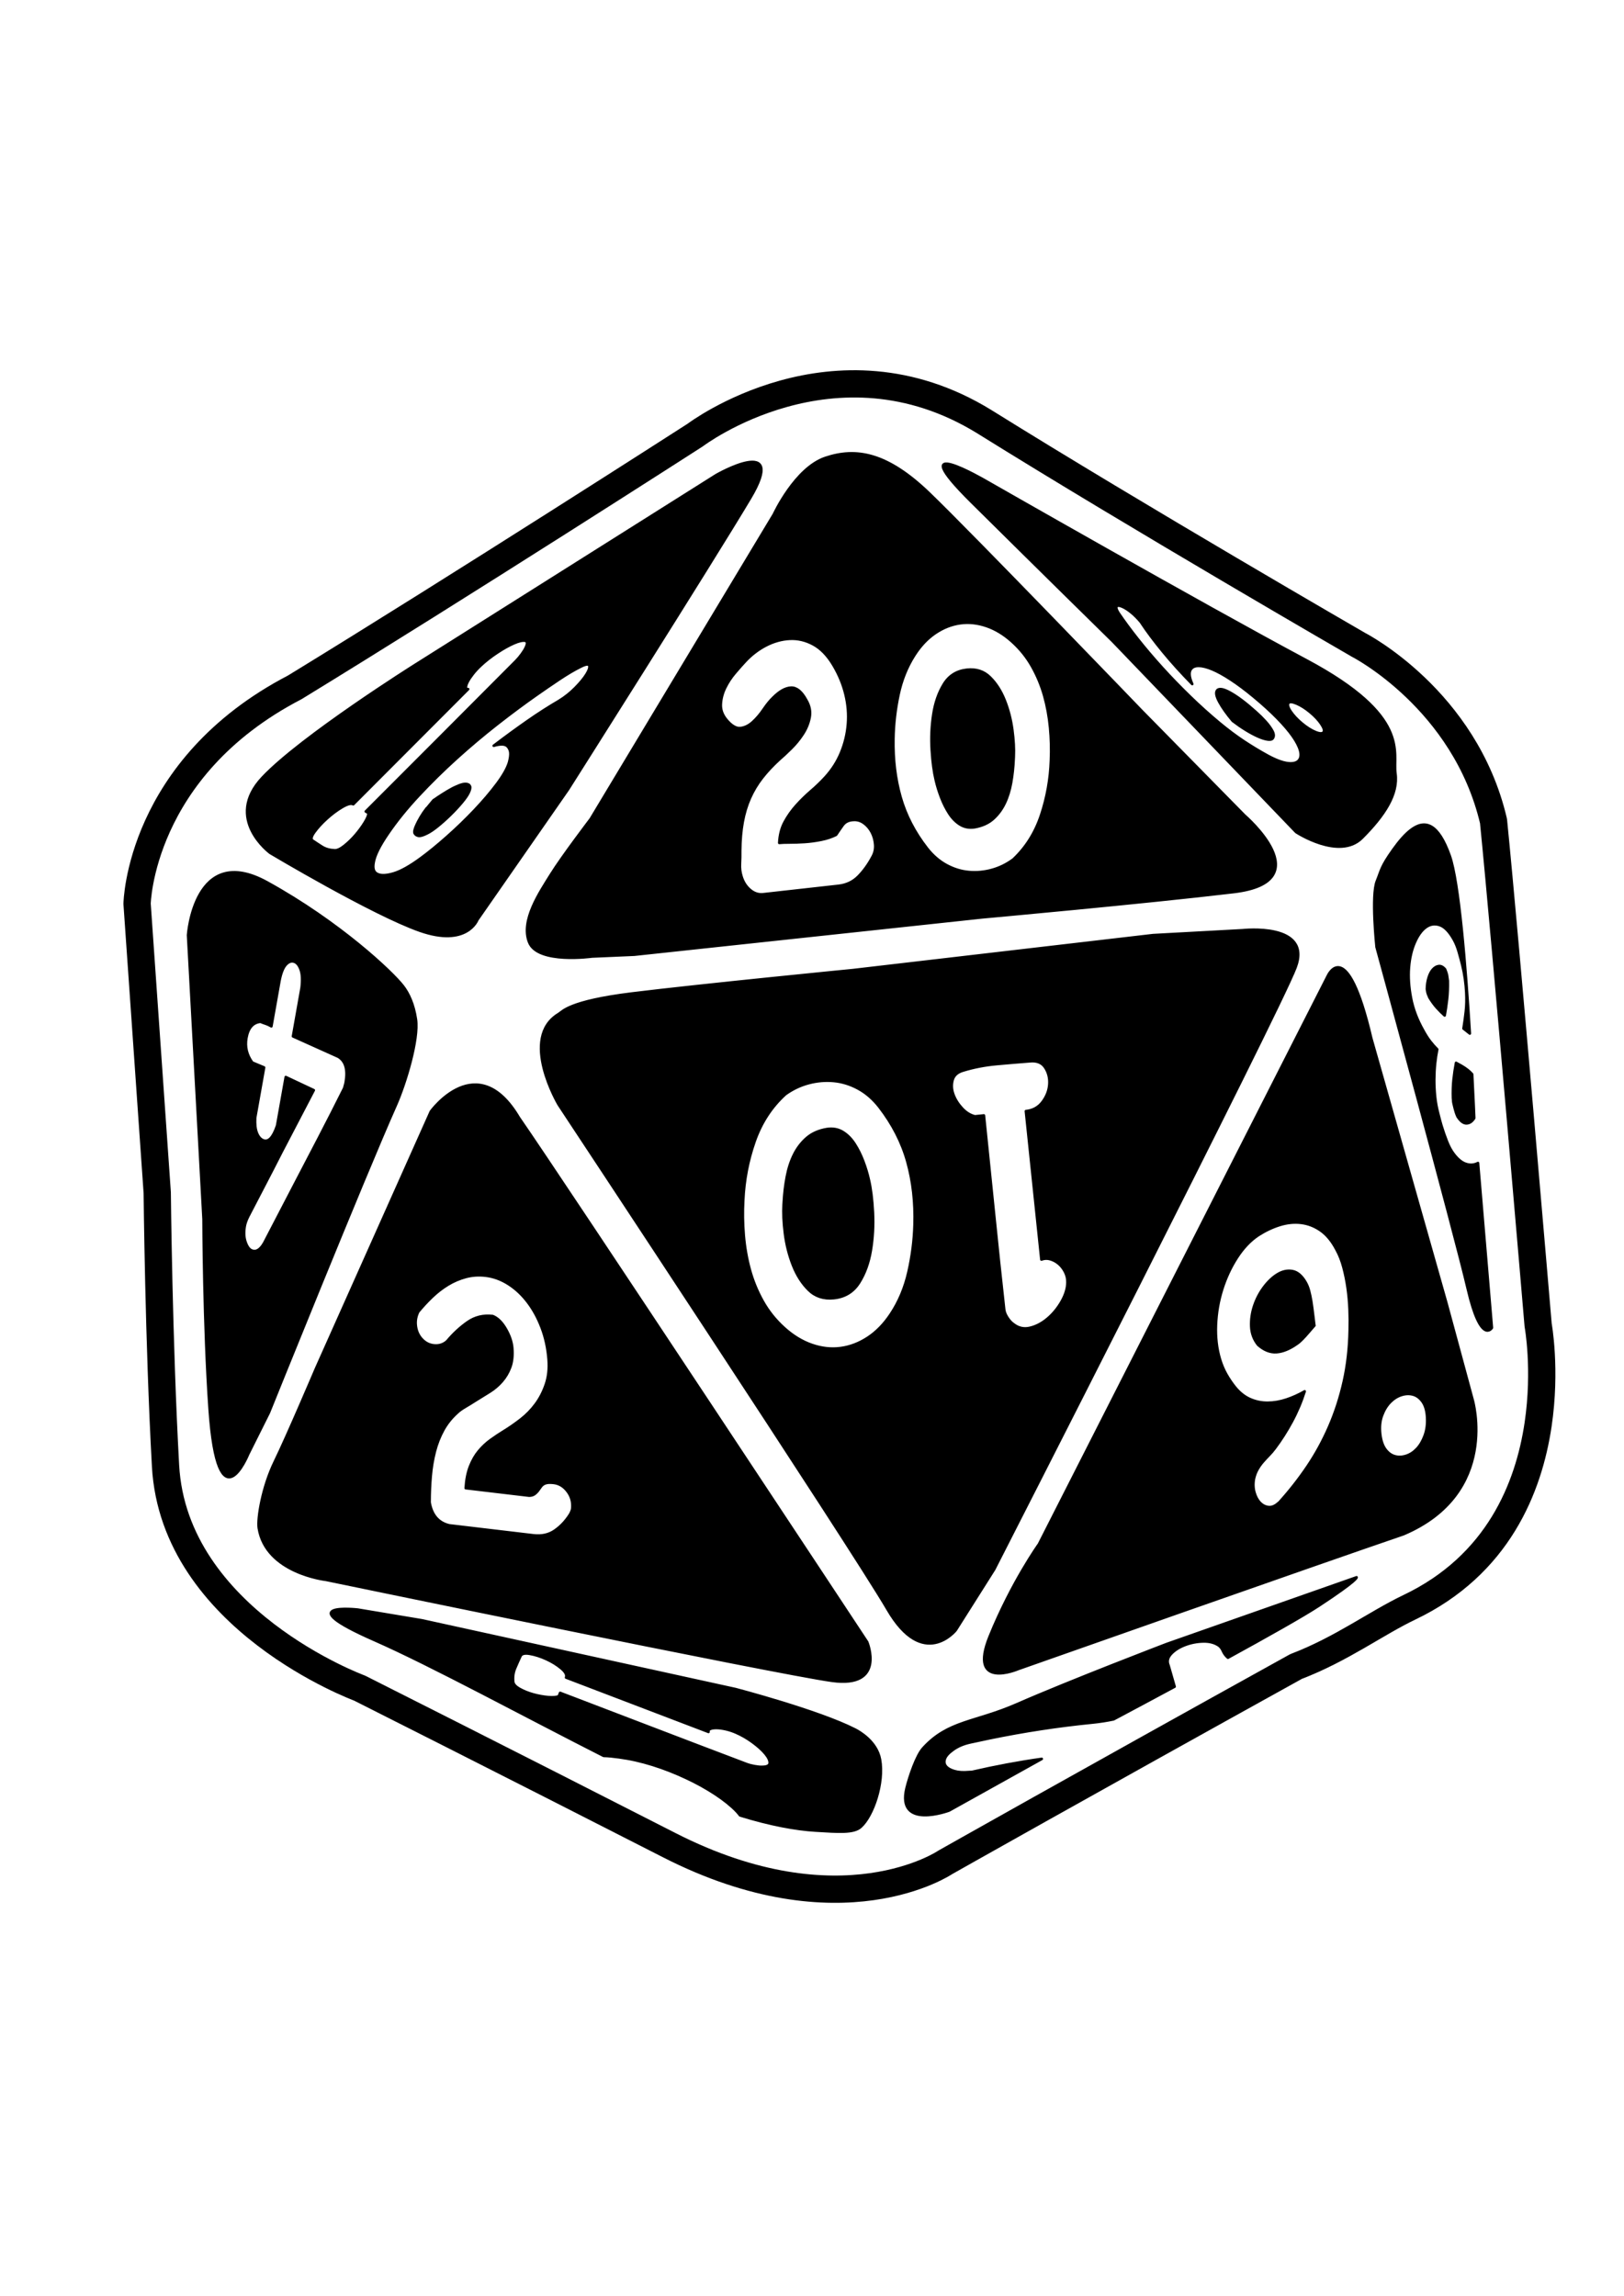<?xml version="1.0" encoding="UTF-8" standalone="no"?>
<!DOCTYPE svg PUBLIC "-//W3C//DTD SVG 1.1//EN" "http://www.w3.org/Graphics/SVG/1.1/DTD/svg11.dtd">
<svg width="100%" height="100%" viewBox="0 0 2481 3508" version="1.1" xmlns="http://www.w3.org/2000/svg" xmlns:xlink="http://www.w3.org/1999/xlink" xml:space="preserve" xmlns:serif="http://www.serif.com/" style="fill-rule:evenodd;clip-rule:evenodd;stroke-linecap:round;stroke-linejoin:round;stroke-miterlimit:1.5;">
    <g transform="matrix(5.228,0,0,5.228,-4131.7,-3639.41)">
        <path d="M836.249,1044.72L830.361,960.284C830.361,960.284 831.012,920.639 876.432,897.025C925.04,867.28 993.471,823.276 993.471,823.276C993.471,823.276 1034.07,792.457 1077.83,819.316C1123.07,847.502 1187.34,884.634 1187.34,884.634C1187.34,884.634 1218.39,900.527 1226.73,936.1C1230.25,971.217 1239.77,1083.39 1239.77,1083.39C1239.77,1083.39 1242.16,1096.33 1239.76,1112.49C1237.02,1130.9 1228.05,1153.5 1202.2,1165.86C1192.33,1170.57 1182.37,1178.09 1169.03,1183.19C1105.48,1218.4 1066.54,1240.42 1066.54,1240.42C1066.54,1240.42 1036.13,1261.08 985.815,1235.38C937.038,1210.48 895.363,1189.5 895.363,1189.5C895.363,1189.5 841.163,1169.58 838.672,1124.53C836.676,1088.41 836.249,1044.72 836.249,1044.72Z" style="fill:none;stroke:black;stroke-width:7.97px;"/>
    </g>
    <path d="M1591.49,2687.48L1449.95,2766.33C1449.95,2766.33 1369.17,2796.6 1385.01,2731.93C1389.35,2714.46 1400.12,2682.41 1410.27,2671.23C1448.59,2628.88 1489.58,2632.12 1553.78,2603.94C1634.98,2568.33 1782.42,2511.97 1782.42,2511.97L2072.48,2410.02C2072.48,2410.02 2076.04,2413.16 2014.45,2453.57C1990.72,2469.16 1935.18,2500.38 1875.9,2532.86C1872.77,2530.22 1870,2526.78 1867.89,2521.83C1866.73,2519.13 1864.95,2516.74 1862.55,2514.67C1856.01,2510.01 1847.87,2507.81 1838.12,2508.05C1828.37,2508.28 1819.04,2510.11 1810.14,2513.52C1801.24,2516.93 1794.19,2521.43 1789.01,2527.04C1783.83,2532.64 1782.53,2538.48 1785.13,2544.56L1794.47,2577.08C1756.46,2597.55 1722.56,2615.63 1701.17,2627C1691.22,2629.04 1680.73,2630.8 1669.37,2631.92C1617.01,2637.1 1564.59,2645.09 1512.1,2655.89C1503.3,2657.75 1493.46,2659.85 1482.59,2662.2C1471.72,2664.55 1462.65,2668.45 1455.38,2673.91C1448.82,2678.66 1444.83,2683.21 1443.4,2687.57C1441.98,2691.92 1442.58,2695.68 1445.19,2698.83C1447.8,2701.99 1452.13,2704.44 1458.19,2706.19C1464.24,2707.94 1471.64,2708.41 1480.38,2707.58L1484.85,2707.39C1521.02,2699.05 1556.57,2692.41 1591.49,2687.48ZM922.215,2682.86C801.659,2621.78 659.435,2544.31 571.727,2505.75C439.367,2447.51 546.458,2459.37 546.458,2459.37L644.322,2475.74L1123.6,2580.83C1123.6,2580.83 1249.86,2613.87 1306.27,2642.63C1312.97,2646.03 1339.32,2661.03 1344.34,2688.38C1350.87,2723.93 1333.57,2774.75 1314.85,2791.37C1304.03,2801.05 1280.86,2799.06 1245.73,2796.97C1215.91,2795.18 1176.86,2788.07 1130.61,2773.81C1127.57,2769.73 1123.54,2765.43 1118.51,2760.91C1108.85,2752.21 1096.98,2743.6 1082.9,2735.06C1068.83,2726.52 1053.17,2718.52 1035.93,2711.06C1018.7,2703.6 1001.38,2697.5 983.997,2692.78C974.881,2690.33 966.25,2688.39 958.105,2686.97C949.96,2685.56 941.927,2684.44 934.007,2683.62C929.81,2683.2 925.879,2682.95 922.215,2682.86ZM853.733,2591.62L855.675,2586.62C903.102,2604.73 950.417,2622.83 997.62,2640.92C1044.82,2659.02 1092.36,2677.13 1140.24,2695.26C1143.83,2696.63 1147.97,2697.74 1152.68,2698.58C1157.39,2699.42 1161.14,2699.78 1163.92,2699.67C1171.7,2699.69 1175.67,2697.72 1175.84,2693.74C1176.02,2689.76 1173.76,2684.96 1169.08,2679.35C1164.39,2673.73 1157.95,2667.93 1149.76,2661.93C1141.56,2655.93 1133.15,2651.06 1124.53,2647.33C1119.45,2645.1 1114.28,2643.38 1109.03,2642.18C1103.77,2640.99 1099.1,2640.34 1095.02,2640.26C1090.93,2640.17 1087.67,2640.61 1085.23,2641.6C1082.79,2642.58 1081.84,2644.13 1082.39,2646.25L864.784,2563.17C866.328,2559.2 863.91,2554.53 857.533,2549.15C851.155,2543.77 843.595,2539.08 834.852,2535.08C826.108,2531.08 817.664,2528.37 809.519,2526.95C801.374,2525.54 796.53,2526.81 794.987,2530.79C792.349,2536.4 789.66,2542.44 786.922,2548.9C784.184,2555.36 783.215,2562.27 784.013,2569.64C784.363,2573.45 787.639,2577.09 793.842,2580.56C800.045,2584.03 806.97,2586.82 814.616,2588.93C822.263,2591.04 829.848,2592.43 837.37,2593.1C844.892,2593.76 850.346,2593.27 853.733,2591.62ZM2257.94,1777.05L2279.16,2028.82C2279.16,2028.82 2262.64,2056.27 2242.4,1969.48C2222.22,1882.64 2103.02,1447 2103.02,1447C2103.02,1447 2094.65,1368.01 2103.54,1346.23C2110.39,1329.36 2109.45,1324.89 2128.32,1298.37C2137.68,1285.24 2146.67,1274.86 2155.35,1268.24C2177.47,1251.31 2197.34,1258.84 2214.64,1307.41C2228.77,1346.94 2239.22,1477.56 2245.45,1579.16C2242.14,1576.56 2238.93,1574.01 2235.83,1571.52C2237.18,1563.25 2238.37,1554.6 2239.38,1545.58C2240.39,1536.56 2240.61,1526.85 2240.06,1516.44C2239.72,1509.62 2239.05,1502.66 2238.04,1495.57C2237.04,1488.48 2235.68,1481.47 2233.98,1474.56C2232.37,1467.99 2230.54,1461.18 2228.5,1454.13C2226.47,1447.08 2224.02,1441.01 2221.17,1435.92C2214.24,1423.42 2206.98,1415.92 2199.38,1413.41C2191.78,1410.91 2184.71,1412.03 2178.17,1416.79C2171.62,1421.54 2165.98,1429.39 2161.24,1440.35C2156.5,1451.3 2153.56,1463.95 2152.42,1478.32C2151.28,1492.68 2152.32,1508.22 2155.53,1524.94C2158.74,1541.65 2164.99,1558.17 2174.28,1574.51C2177.84,1581.1 2181.38,1586.65 2184.9,1591.18C2188.42,1595.7 2192,1599.76 2195.64,1603.34C2194.28,1609.94 2193.2,1617.15 2192.38,1624.95C2191.57,1632.76 2191.14,1640.87 2191.08,1649.29C2191.03,1657.7 2191.44,1666.34 2192.33,1675.21C2193.22,1684.08 2194.85,1692.94 2197.22,1701.79C2198.92,1708.71 2200.52,1714.66 2202.01,1719.67C2204.53,1727.97 2207.33,1736.05 2210.4,1743.89C2213.47,1751.73 2216.94,1758.17 2220.83,1763.22C2226.6,1770.85 2232.46,1775.78 2238.42,1778.01C2244.38,1780.24 2250.09,1780.28 2255.55,1778.13C2256.36,1777.81 2257.15,1777.45 2257.94,1777.05ZM2248.99,1641.4C2250.97,1679.24 2252.05,1705.41 2252.17,1708.4C2252.12,1708.49 2252.07,1708.57 2252.01,1708.65C2248.76,1713.74 2244.87,1716.32 2240.35,1716.42C2235.83,1716.51 2231.3,1713.06 2226.74,1706.07C2225.65,1703.66 2224.8,1701.46 2224.19,1699.47C2223.58,1697.47 2223.05,1695.63 2222.59,1693.92C2220.95,1687.8 2220.11,1683.81 2220.06,1681.97C2220.01,1680.12 2219.9,1678.86 2219.72,1678.18C2219.4,1667.57 2219.71,1658 2220.63,1649.47C2221.54,1640.95 2222.8,1632.44 2224.41,1623.96C2226.83,1625.24 2229.59,1626.76 2232.66,1628.52C2235.74,1630.28 2238.83,1632.35 2241.93,1634.73C2244.34,1636.59 2246.69,1638.81 2248.99,1641.4ZM2180.29,1513.52C2180.11,1512.84 2179.98,1512.1 2179.92,1511.32C2180.01,1504.97 2180.89,1499.09 2182.57,1493.68C2184.25,1488.27 2186.44,1484.09 2189.16,1481.15C2191.87,1478.21 2194.81,1476.53 2197.98,1476.13C2201.14,1475.72 2204.32,1477.3 2207.51,1480.85C2209.18,1484.86 2210.18,1487.77 2210.52,1489.58C2210.85,1491.38 2211.28,1494.37 2211.8,1498.53C2212.02,1508.8 2211.64,1518.23 2210.66,1526.8C2209.68,1535.38 2208.47,1543.63 2207.02,1551.57C2202.92,1547.95 2198.96,1544.01 2195.14,1539.75C2191.31,1535.48 2187.55,1530.33 2183.84,1524.29C2183.05,1522.45 2182.34,1520.76 2181.7,1519.21C2181.06,1517.67 2180.59,1515.77 2180.29,1513.52ZM633.818,1016.18L1094.31,725.858C1094.31,725.858 1204.74,662.422 1145.87,761.227C1086.99,860.037 867.639,1206.31 867.639,1206.31L729.204,1405.44C729.204,1405.44 713.477,1447.31 641.389,1421.99C569.301,1396.67 412.796,1303.18 412.796,1303.18C412.796,1303.18 341.79,1251.02 401.095,1188.11C460.395,1125.2 633.818,1016.18 633.818,1016.18ZM562.911,1242.26L558.828,1239.9C597.075,1201.57 635.267,1163.32 673.405,1125.18C711.543,1087.03 749.844,1048.6 788.307,1009.88C791.199,1006.98 794.073,1003.56 796.928,999.623C799.783,995.687 801.756,992.511 802.847,990.095C806.217,983.411 805.98,979.722 802.137,979.029C798.294,978.336 792.601,979.62 785.058,982.884C777.515,986.147 769.027,990.895 759.593,997.128C750.159,1003.36 741.75,1009.93 734.365,1016.84C729.978,1020.9 726.063,1025.12 722.622,1029.48C719.18,1033.84 716.536,1037.77 714.691,1041.27C712.845,1044.77 711.879,1047.64 711.794,1049.88C711.709,1052.11 712.829,1053.14 715.154,1052.95L539.67,1228.86C536.425,1226.99 530.782,1228.43 522.743,1233.18C514.703,1237.93 506.832,1243.8 499.129,1250.78C491.427,1257.75 485.124,1264.65 480.222,1271.46C475.319,1278.28 474.49,1282.62 477.736,1284.5C482.125,1287.53 486.909,1290.67 492.088,1293.91C497.266,1297.15 503.654,1298.93 511.25,1299.25C515.153,1299.47 520.148,1297.15 526.236,1292.29C532.325,1287.42 538.054,1281.85 543.424,1275.55C548.794,1269.26 553.426,1262.92 557.319,1256.54C561.213,1250.16 563.077,1245.4 562.911,1242.26ZM854.245,1070.73C863.193,1065.23 871.417,1058.68 878.917,1051.08C886.418,1043.48 892.087,1036.6 895.924,1030.44C899.762,1024.28 901.2,1019.78 900.238,1016.94C899.277,1014.1 894.808,1014.7 886.831,1018.73C877.367,1023.42 866.612,1029.78 854.566,1037.8C842.52,1045.83 830.951,1053.75 819.858,1061.56C800.766,1074.91 780.676,1089.84 759.585,1106.36C738.495,1122.87 717.841,1140.27 697.622,1158.55C677.403,1176.83 658.125,1195.79 639.787,1215.41C621.449,1235.03 605.699,1254.49 592.539,1273.8C579.811,1292.35 572.578,1306.95 570.839,1317.62C569.01,1327.22 571.035,1333.21 576.912,1335.59C582.258,1338.16 590.445,1337.81 601.472,1334.52C612.499,1331.24 626.336,1323.48 642.982,1311.26C655.361,1302.16 668.823,1291.14 683.369,1278.21C697.914,1265.29 711.727,1251.94 724.807,1238.16C737.887,1224.39 749.272,1211.04 758.961,1198.1C768.651,1185.17 774.881,1174.17 777.653,1165.11C779.438,1158.53 780.094,1153.32 779.622,1149.5C779.15,1145.67 777.56,1142.47 774.853,1139.9C772.766,1138.19 769.981,1137.34 766.497,1137.36C763.013,1137.38 758.938,1138.08 754.273,1139.45C772.101,1125.88 789.28,1113.33 805.811,1101.8C822.343,1090.27 838.487,1079.91 854.245,1070.73ZM668.402,1218.59C673.732,1215.06 678.979,1211.74 684.145,1208.63C689.31,1205.52 693.964,1203.13 698.105,1201.46C704.377,1198.48 709.409,1197.32 713.199,1197.98C715.622,1198.36 717.215,1199.53 717.978,1201.5C718.741,1203.46 718.088,1206.63 716.018,1211.02C714.165,1215.03 710.58,1220.19 705.262,1226.52C699.944,1232.84 694.099,1239.11 687.727,1245.33C681.355,1251.55 674.965,1257.26 668.555,1262.44C662.145,1267.63 656.761,1271.25 652.403,1273.3C646.341,1276.4 641.941,1277.67 639.204,1277.11C636.468,1276.55 634.535,1275.18 633.405,1273.01C632.896,1271.7 632.948,1269.95 633.561,1267.77C634.173,1265.58 635.025,1263.28 636.116,1260.87C637.535,1257.62 639.626,1253.63 642.387,1248.88C645.148,1244.13 648.304,1239.48 651.854,1234.92C650.561,1236.72 650.21,1237.28 650.8,1236.6C651.391,1235.93 652.385,1234.72 653.782,1232.99C655.18,1231.26 656.738,1229.37 658.457,1227.31L662.325,1222.69C664.881,1221.12 666.907,1219.75 668.402,1218.59ZM311.006,1862.72L287.327,1428.86C287.327,1428.86 296.811,1286.95 407.803,1348.12C518.795,1409.29 599.369,1485.55 615.733,1506.96C624.266,1518.12 631.899,1534.28 635.371,1557.6C639.867,1587.78 619.221,1655.94 604.519,1688.88C556.674,1796.01 410.731,2158.43 410.731,2158.43L379.089,2221.8C379.089,2221.8 332.97,2335.83 320.286,2153.2C311.377,2024.95 311.006,1862.72 311.006,1862.72ZM426.981,1498.25L414.576,1568.14C411.262,1566.26 408.396,1564.93 405.977,1564.17C403.559,1563.41 400.877,1562.42 397.934,1561.19C386.3,1562.33 379.118,1570.59 376.389,1585.97C373.991,1599.48 376.998,1612 385.411,1623.52L403.412,1631.05L389.767,1707.93C389.245,1717.72 390.12,1725.47 392.391,1731.17C394.662,1736.88 397.835,1740.58 401.911,1742.28C410.062,1745.69 417.233,1738.17 423.423,1719.74L436.572,1645.65L479.334,1665.77L430.127,1760.08C421.529,1777.01 412.993,1793.58 404.518,1809.81C396.044,1826.04 387.549,1842.39 379.034,1858.85C376.374,1864.25 374.671,1869.04 373.927,1873.24C372.273,1882.55 372.648,1890.72 375.052,1897.73C377.456,1904.74 380.583,1909.05 384.432,1910.66C391.225,1913.5 397.621,1909.66 403.62,1899.15L448.497,1812.8C461.383,1788.15 474.291,1763.39 487.219,1738.51C500.147,1713.63 513.023,1688.35 525.849,1662.68C527.129,1658.21 527.893,1655.28 528.141,1653.88C531.614,1634.31 527.856,1621.23 516.865,1614.63L447.612,1583.44L460.761,1509.36C462.149,1497.42 461.713,1488.23 459.453,1481.78C457.193,1475.33 454.138,1471.3 450.289,1469.7C445.76,1467.8 441.337,1469.08 437.021,1473.54C432.704,1477.99 429.357,1486.23 426.981,1498.25ZM482.605,2091.56L658.219,1698.34C658.219,1698.34 729.052,1600.05 792.633,1707.7C861.637,1807.25 1324.78,2508.99 1324.78,2508.99C1324.78,2508.99 1353.96,2579.63 1270.93,2568.12C1187.96,2556.67 498.06,2413.89 498.06,2413.89C498.06,2413.89 406.507,2403.69 395.402,2334.94C393.059,2320.41 400.991,2271.94 419.907,2233.25C438.823,2194.56 482.605,2091.56 482.605,2091.56ZM752.726,2010.88C760.187,2013.86 766.844,2020.43 772.697,2030.57C778.55,2040.72 781.842,2050.45 782.571,2059.78C783.467,2071.23 782.422,2080.98 779.437,2089.02C776.453,2097.07 772.225,2104.24 766.753,2110.52C761.281,2116.8 755.014,2122.15 747.95,2126.56C740.887,2130.98 733.906,2135.3 727.009,2139.52C721.504,2143.07 716.074,2146.41 710.718,2149.56C705.362,2152.7 701.341,2155.59 698.655,2158.21C689.868,2165.99 682.705,2174.91 677.167,2184.96C671.629,2195.02 667.334,2205.96 664.283,2217.78C661.232,2229.6 659.135,2242.05 657.991,2255.15C656.847,2268.25 656.274,2281.73 656.274,2295.59C659.59,2314.88 669.539,2326.56 686.12,2330.63L814.704,2345.87C827.471,2347.38 838.398,2345 847.484,2338.72C856.571,2332.45 864.33,2324.23 870.764,2314.07C871.726,2312.51 872.654,2310.52 873.549,2308.1C874.445,2305.69 874.71,2302.15 874.345,2297.49C873.748,2289.85 870.764,2282.89 865.392,2276.58C860.02,2270.27 853.503,2266.66 845.843,2265.76C843.29,2265.45 840.753,2265.36 838.232,2265.48C835.712,2265.6 833.407,2266.17 831.318,2267.18C829.229,2268.2 827.455,2269.77 825.996,2271.91C824.537,2274.05 823.069,2276.08 821.594,2278C820.118,2279.93 818.352,2281.61 816.296,2283.05C814.24,2284.48 811.587,2285.22 808.337,2285.25L711.489,2273.78C712.284,2260.85 714.49,2249.77 718.104,2240.54C721.719,2231.3 726.254,2223.44 731.709,2216.95C737.164,2210.45 743.142,2204.86 749.641,2200.17C756.141,2195.48 762.84,2191.02 769.737,2186.8C778.359,2181.52 787.015,2175.51 795.703,2168.77C804.391,2162.03 812.002,2154.21 818.535,2145.32C825.068,2136.44 830.241,2126.34 834.054,2115.03C837.868,2103.72 839.228,2091.07 838.133,2077.08C836.774,2059.69 833.251,2043.52 827.563,2028.57C821.876,2013.61 814.705,2000.48 806.05,1989.16C797.395,1977.84 787.554,1968.69 776.528,1961.72C765.502,1954.74 753.97,1950.54 741.932,1949.11C731.353,1947.86 721.198,1948.54 711.465,1951.17C701.732,1953.8 692.554,1957.75 683.932,1963.03C675.31,1968.31 667.219,1974.6 659.658,1981.89C652.097,1989.19 645.183,1996.66 638.915,2004.32C635.798,2010.67 634.505,2017.24 635.035,2024.03C635.698,2032.51 638.608,2039.68 643.765,2045.54C648.922,2051.4 655.148,2054.76 662.443,2055.63C670.468,2056.58 677.349,2054.45 683.086,2049.25C692.67,2037.79 703.116,2028.1 714.424,2020.2C725.732,2012.3 738.5,2009.19 752.726,2010.88ZM902.433,1251.35L1182.26,785.926C1182.26,785.926 1214.83,715.15 1261.1,699.648C1307.37,684.141 1354.58,691.481 1419.05,753.427C1483.51,815.372 1743.83,1085.91 1743.83,1085.91L1901.1,1245.9C1901.1,1245.9 2019,1346.97 1884.79,1362.96C1750.63,1378.96 1500.45,1401.63 1500.45,1401.63L969.1,1458.68L904.384,1461.48C904.384,1461.48 821.912,1473.06 808.507,1439.91C795.096,1406.77 824.798,1363.39 841.816,1336.01C858.834,1308.63 902.433,1251.35 902.433,1251.35ZM1277.29,1275.53C1270.68,1278.86 1263.14,1281.38 1254.67,1283.08C1245.91,1284.84 1237.41,1285.99 1229.17,1286.52C1220.92,1287.04 1213.3,1287.31 1206.3,1287.31C1199.3,1287.31 1194.03,1287.5 1190.49,1287.9C1191.06,1275.7 1193.83,1265.02 1198.82,1255.85C1203.8,1246.68 1209.83,1238.17 1216.92,1230.34C1224.01,1222.5 1231.48,1215.2 1239.35,1208.45C1247.21,1201.7 1254.33,1194.84 1260.7,1187.86C1271.13,1176.52 1279.22,1163.87 1284.96,1149.92C1290.7,1135.97 1294.19,1121.49 1295.41,1106.48C1296.64,1091.46 1295.4,1076.33 1291.72,1061.08C1288.03,1045.84 1281.95,1031.05 1273.49,1016.73C1264.61,1001.67 1254.36,990.974 1242.73,984.639C1231.1,978.304 1219.05,975.441 1206.58,976.05C1194.12,976.66 1181.88,980.081 1169.89,986.314C1157.9,992.547 1147.12,1000.89 1137.57,1011.36C1133.51,1015.73 1128.53,1021.37 1122.64,1028.29C1116.75,1035.21 1111.82,1042.71 1107.86,1050.79C1103.89,1058.87 1101.66,1067.24 1101.18,1075.9C1100.7,1084.57 1103.66,1092.66 1110.05,1100.16C1117.58,1109.11 1124.64,1113.22 1131.23,1112.48C1137.82,1111.74 1144.07,1108.7 1149.98,1103.34C1155.88,1097.98 1161.41,1091.49 1166.57,1083.87C1171.73,1076.25 1176.66,1070.22 1181.37,1065.78C1191.01,1056.09 1200.05,1051.06 1208.47,1050.71C1216.9,1050.36 1224.62,1056.64 1231.62,1069.56C1236.86,1078.37 1238.6,1087.28 1236.86,1096.28C1235.11,1105.28 1231.6,1113.8 1226.33,1121.82C1221.05,1129.85 1215.05,1137.18 1208.31,1143.8C1201.57,1150.43 1195.83,1155.77 1191.08,1159.82C1180.74,1169.19 1171.81,1178.71 1164.28,1188.36C1156.75,1198.01 1150.52,1208.39 1145.59,1219.51C1140.67,1230.63 1137,1242.79 1134.59,1255.97C1132.18,1269.16 1130.92,1283.79 1130.79,1299.85C1130.89,1306.5 1130.75,1313.17 1130.38,1319.86C1130,1326.56 1130.82,1333.12 1132.86,1339.55C1135.43,1347.88 1139.78,1354.63 1145.91,1359.82C1152.03,1365.01 1158.79,1367.19 1166.19,1366.36L1280.99,1353.54C1293.21,1352.18 1303.41,1347.32 1311.58,1338.97C1319.75,1330.62 1326.91,1320.62 1333.08,1308.97C1336.32,1303.12 1337.64,1296.81 1337.03,1290.03C1336.42,1283.25 1334.67,1277.08 1331.76,1271.53C1328.85,1265.99 1324.99,1261.43 1320.19,1257.85C1315.38,1254.28 1310.23,1252.6 1304.72,1252.83C1296.91,1252.92 1291.11,1255.62 1287.32,1260.94C1284.11,1265.43 1280.77,1270.3 1277.29,1275.53ZM1605.52,1161.68C1606.25,1145.16 1605.82,1128.47 1604.23,1111.62C1602.64,1094.77 1599.66,1078.56 1595.29,1063C1590.91,1047.44 1584.74,1032.57 1576.78,1018.38C1568.82,1004.2 1558.67,991.534 1546.33,980.385C1533.99,969.236 1520.96,961.296 1507.23,956.566C1493.5,951.835 1479.99,950.408 1466.69,952.285C1453.39,954.162 1440.69,959.202 1428.59,967.403C1416.5,975.605 1405.89,986.87 1396.78,1001.2C1385.44,1018.91 1377.38,1038.99 1372.6,1061.45C1367.83,1083.9 1365.25,1106.31 1364.86,1128.67C1364.24,1160.45 1367.86,1190.18 1375.73,1217.88C1383.6,1245.58 1397.07,1271.68 1416.13,1296.17C1424.89,1307.33 1434.82,1315.91 1445.92,1321.91C1457.03,1327.91 1468.5,1331.42 1480.34,1332.45C1492.18,1333.48 1503.94,1332.36 1515.62,1329.1C1527.3,1325.84 1538.09,1320.52 1548,1313.15C1567.42,1294.93 1581.62,1272.3 1590.6,1245.27C1599.58,1218.23 1604.55,1190.37 1605.52,1161.68ZM1548.73,1156.28L1548.58,1159.24C1548.06,1171.82 1546.76,1184 1544.67,1195.79C1542.6,1207.57 1539.32,1218.11 1534.84,1227.42C1530.36,1236.73 1524.5,1244.62 1517.26,1251.11C1510.02,1257.6 1500.65,1261.87 1489.16,1263.94C1480.85,1265.26 1473.45,1263.93 1466.97,1259.96C1460.5,1255.98 1454.89,1250.34 1450.15,1243.04C1445.41,1235.74 1441.31,1227.59 1437.85,1218.58C1434.38,1209.57 1431.68,1200.87 1429.75,1192.47C1426.69,1179.89 1424.6,1164.37 1423.48,1145.9C1422.36,1127.43 1423.15,1109.34 1425.86,1091.61C1428.57,1073.89 1433.9,1058.51 1441.87,1045.49C1449.83,1032.46 1461.53,1025.09 1476.96,1023.37C1491.11,1021.78 1502.86,1025.56 1512.2,1034.7C1521.54,1043.83 1529.06,1055.52 1534.75,1069.76C1540.44,1084 1544.34,1099.03 1546.47,1114.84C1548.59,1130.66 1549.35,1144.47 1548.73,1156.28ZM853.402,1687.62C853.402,1687.62 792.911,1585.66 853.669,1549.22C859.41,1545.78 869.15,1529.94 964.943,1518.09C1067.95,1505.35 1303.03,1482.3 1303.03,1482.3L1761.5,1428.86L1898.28,1421.41C1898.28,1421.41 2005.25,1409.29 1979.16,1478.23C1953.02,1547.17 1518.81,2397.84 1518.81,2397.84L1460.04,2490.8C1460.04,2490.8 1410.63,2552.96 1356.05,2459.11C1301.52,2365.26 853.402,1687.62 853.402,1687.62ZM1489.43,1705.72L1503.1,1704.32C1508.26,1753.74 1513.32,1803.06 1518.29,1852.29C1523.25,1901.52 1528.5,1951.03 1534.06,2000.83C1534.45,2004.57 1536.02,2008.6 1538.78,2012.94C1541.53,2017.27 1544.44,2020.54 1547.51,2022.75C1555.26,2029.09 1563.89,2031.14 1573.41,2028.9C1582.92,2026.67 1591.91,2021.97 1600.38,2014.8C1608.85,2007.64 1616.01,1998.93 1621.85,1988.68C1627.69,1978.42 1630.66,1968.67 1630.76,1959.43C1630.89,1953.96 1629.73,1948.73 1627.26,1943.74C1624.79,1938.74 1621.6,1934.56 1617.71,1931.18C1613.81,1927.8 1609.48,1925.41 1604.73,1924.01C1599.97,1922.61 1595.38,1922.77 1590.95,1924.48L1567.29,1697.74C1578.16,1696.62 1586.7,1691.86 1592.91,1683.46C1599.12,1675.06 1602.53,1666.1 1603.13,1656.6C1603.74,1647.09 1601.61,1638.6 1596.75,1631.12C1591.9,1623.65 1584.03,1620.47 1573.16,1621.58C1557.33,1622.79 1540.47,1624.2 1522.56,1625.83C1504.65,1627.45 1487.45,1630.79 1470.97,1635.84C1462.37,1638.4 1457.12,1643.24 1455.2,1650.37C1453.29,1657.49 1453.69,1664.79 1456.43,1672.28C1459.16,1679.76 1463.52,1686.76 1469.52,1693.28C1475.52,1699.8 1482.15,1703.95 1489.43,1705.72ZM1135.41,1833.96C1134.42,1851.69 1134.7,1869.6 1136.23,1887.7C1137.77,1905.81 1140.83,1923.23 1145.41,1939.96C1149.99,1956.7 1156.54,1972.72 1165.05,1988C1173.55,2003.29 1184.46,2016.97 1197.77,2029.03C1211.09,2041.1 1225.19,2049.72 1240.09,2054.91C1254.99,2060.1 1269.69,2061.74 1284.2,2059.83C1298.71,2057.92 1312.6,2052.61 1325.87,2043.91C1339.14,2035.2 1350.83,2023.19 1360.93,2007.89C1373.49,1988.97 1382.5,1967.48 1387.96,1943.41C1393.42,1919.35 1396.5,1895.32 1397.18,1871.32C1398.23,1837.22 1394.63,1805.27 1386.38,1775.48C1378.13,1745.68 1363.76,1717.56 1343.28,1691.12C1333.87,1679.08 1323.15,1669.79 1311.13,1663.26C1299.1,1656.73 1286.65,1652.86 1273.76,1651.66C1260.88,1650.47 1248.05,1651.57 1235.29,1654.98C1222.53,1658.39 1210.71,1664.01 1199.84,1671.84C1178.46,1691.24 1162.73,1715.41 1152.64,1744.36C1142.55,1773.31 1136.8,1803.18 1135.41,1833.96ZM1197.2,1840.21L1197.41,1837.04C1198.12,1823.54 1199.68,1810.47 1202.09,1797.84C1204.49,1785.21 1208.19,1773.92 1213.17,1763.97C1218.16,1754.01 1224.63,1745.58 1232.6,1738.68C1240.56,1731.78 1250.81,1727.26 1263.35,1725.14C1272.43,1723.79 1280.47,1725.27 1287.48,1729.59C1294.49,1733.9 1300.53,1740 1305.6,1747.87C1310.68,1755.75 1315.05,1764.53 1318.72,1774.23C1322.39,1783.93 1325.23,1793.29 1327.24,1802.32C1330.42,1815.84 1332.52,1832.52 1333.53,1852.36C1334.53,1872.19 1333.46,1891.61 1330.3,1910.61C1327.14,1929.61 1321.15,1946.07 1312.33,1959.99C1303.5,1973.9 1290.67,1981.73 1273.84,1983.45C1258.4,1985.04 1245.65,1980.89 1235.58,1971.01C1225.51,1961.13 1217.46,1948.52 1211.43,1933.19C1205.4,1917.86 1201.32,1901.7 1199.19,1884.71C1197.06,1867.72 1196.4,1852.89 1197.2,1840.21ZM1587.24,2359.41L2028.51,1491.16C2028.51,1491.16 2057.37,1426.04 2094.81,1586.29C2138.67,1740.9 2209.41,1990.24 2209.41,1990.24L2249.62,2138.51C2249.62,2138.51 2291.92,2281.4 2144.01,2344.14C2015.23,2388.06 1555.56,2550.09 1555.56,2550.09C1555.56,2550.09 1478.23,2583.49 1512.06,2500.31C1545.84,2417.08 1587.24,2359.41 1587.24,2359.41ZM2180.24,2165.65C2179.67,2155.33 2177.32,2147.3 2173.22,2141.58C2169.12,2135.85 2164.22,2132.25 2158.53,2130.76C2152.85,2129.28 2146.88,2129.55 2140.64,2131.59C2134.39,2133.62 2128.69,2137.28 2123.54,2142.56C2118.38,2147.84 2114.29,2154.6 2111.27,2162.83C2108.25,2171.05 2107.33,2180.45 2108.53,2191.01C2109.7,2201.16 2112.34,2208.99 2116.43,2214.51C2120.52,2220.03 2125.34,2223.55 2130.88,2225.08C2136.41,2226.61 2142.23,2226.38 2148.32,2224.39C2154.42,2222.39 2159.9,2218.8 2164.76,2213.61C2169.61,2208.41 2173.55,2201.7 2176.57,2193.47C2179.6,2185.24 2180.82,2175.97 2180.24,2165.65ZM1953.61,2296.07L1954.05,2295.94C1970.02,2278.26 1984.44,2259.89 1997.3,2240.82C2010.17,2221.74 2021.29,2201.39 2030.68,2179.76C2040.07,2158.14 2047.5,2135.2 2052.95,2110.94C2058.41,2086.68 2061.42,2060.63 2061.98,2032.77C2062.3,2022.18 2062.23,2011.4 2061.76,2000.41C2061.3,1989.43 2060.32,1978.6 2058.81,1967.92C2057.31,1957.24 2055.21,1946.83 2052.52,1936.71C2049.84,1926.58 2046.31,1917.54 2041.92,1909.59C2035.13,1896.47 2027.09,1886.65 2017.79,1880.13C2008.5,1873.62 1998.51,1869.72 1987.84,1868.43C1977.17,1867.14 1966.25,1868.23 1955.09,1871.7C1943.93,1875.17 1932.94,1880.38 1922.12,1887.31C1909.86,1895.51 1899,1906.98 1889.53,1921.7C1880.05,1936.43 1872.55,1952.57 1867.02,1970.13C1861.49,1987.7 1858.34,2005.82 1857.57,2024.51C1856.8,2043.2 1858.84,2060.65 1863.68,2076.86C1866.27,2085.33 1869.5,2092.99 1873.37,2099.84C1877.23,2106.68 1881.61,2113.17 1886.49,2119.29C1893.32,2127.79 1901.01,2133.93 1909.55,2137.73C1918.09,2141.53 1927.13,2143.4 1936.66,2143.34C1946.2,2143.28 1955.8,2141.63 1965.46,2138.39C1975.12,2135.15 1984.35,2130.98 1993.15,2125.89C1988,2142.09 1981.44,2157.54 1973.48,2172.24C1965.52,2186.95 1956.89,2200.48 1947.59,2212.85C1944.77,2216.61 1941.79,2220.11 1938.64,2223.34C1935.49,2226.57 1932.42,2229.88 1929.43,2233.27C1926.44,2236.66 1923.7,2240.5 1921.21,2244.79C1918.73,2249.09 1916.88,2253.93 1915.67,2259.32C1914.27,2266.86 1914.52,2273.92 1916.4,2280.51C1918.28,2287.09 1921.15,2292.34 1925,2296.25C1928.85,2300.16 1933.29,2302.32 1938.31,2302.74C1943.33,2303.16 1948.43,2300.94 1953.61,2296.07ZM2007.97,2025.32C2007.97,2025.3 2007.97,2025.28 2007.96,2025.26C2008.22,2025 2008.22,2025.02 2007.97,2025.32ZM2007.93,2025.36C2007.6,2025.76 2006.9,2026.56 2005.83,2027.77C2003.84,2030.03 2001.42,2032.84 1998.58,2036.18C1995.74,2039.53 1992.74,2042.82 1989.59,2046.05C1986.44,2049.28 1983.7,2051.65 1981.36,2053.18C1970.29,2061.03 1959.93,2065.31 1950.28,2066.03C1940.63,2066.75 1931.19,2063.01 1921.95,2054.8C1915.43,2046.63 1911.96,2037.26 1911.52,2026.69C1911.08,2016.12 1912.61,2005.6 1916.11,1995.13C1919.62,1984.67 1924.61,1975.13 1931.09,1966.52C1937.58,1957.91 1944.56,1951.36 1952.03,1946.87C1959.5,1942.38 1966.98,1940.83 1974.48,1942.2C1981.97,1943.58 1988.57,1949.1 1994.25,1958.77C1996.59,1962.7 1998.43,1967.2 1999.78,1972.26C2001.12,1977.32 2002.25,1982.66 2003.17,1988.27C2003.61,1990.65 2004.1,1994.08 2004.65,1998.53C2005.2,2002.99 2005.75,2007.34 2006.29,2011.59C2006.83,2015.84 2007.26,2019.38 2007.57,2022.23C2007.75,2023.93 2007.87,2024.97 2007.93,2025.36ZM1980.1,1271.34L1699.81,979.53C1699.81,979.53 1593.88,875.612 1484.35,767.01C1374.82,658.412 1505.37,734.474 1505.37,734.474C1505.37,734.474 1835.22,923.19 1995.89,1008.97C2156.55,1094.75 2127.28,1149.91 2131.77,1181.61C2136.27,1213.3 2115.2,1245.65 2080.64,1280.24C2046.13,1314.83 1980.1,1271.34 1980.1,1271.34ZM1743.6,951.511L1743.69,951.385C1738.85,945.464 1733.87,940.38 1728.75,936.133C1723.64,931.885 1718.87,928.808 1714.45,926.9C1710.03,924.992 1707.2,924.877 1705.96,926.554C1704.65,928.315 1705.58,931.657 1708.73,936.581C1717.07,948.93 1726.89,962.236 1738.19,976.498C1749.48,990.76 1761.81,1005.27 1775.17,1020.03C1788.53,1034.78 1802.7,1049.43 1817.68,1063.97C1832.66,1078.52 1847.82,1092.16 1863.16,1104.9C1875.8,1115.39 1888.15,1124.63 1900.21,1132.62C1912.27,1140.6 1924.53,1148 1936.98,1154.82C1949.49,1161.55 1959.8,1165.34 1967.92,1166.19C1976.04,1167.04 1981.63,1165.41 1984.68,1161.3C1987.35,1157.69 1987.84,1152.77 1986.14,1146.55C1984.43,1140.32 1980.69,1133.08 1974.91,1124.82C1969.12,1116.56 1961.25,1107.35 1951.3,1097.18C1941.34,1087.01 1929.44,1076.18 1915.6,1064.69C1902.97,1054.19 1891.25,1045.41 1880.45,1038.34C1869.65,1031.27 1860.17,1026.04 1852,1022.63C1843.82,1019.24 1836.96,1017.5 1831.42,1017.44C1825.88,1017.38 1821.89,1018.98 1819.47,1022.25C1815.98,1026.95 1816.62,1034.6 1821.4,1045.2C1804.78,1028.28 1789.83,1011.73 1776.55,995.556C1763.28,979.377 1752.29,964.695 1743.6,951.511ZM1883.23,1101.44C1874.2,1090.68 1867.37,1081.05 1862.75,1072.53C1858.12,1064.02 1857,1058.16 1859.36,1054.98C1860.29,1053.72 1861.89,1053.05 1864.14,1052.95C1866.4,1052.86 1869.46,1053.64 1873.34,1055.3C1877.21,1056.96 1882.02,1059.66 1887.75,1063.41C1893.48,1067.15 1900.1,1072.14 1907.62,1078.39C1910.03,1080.39 1913.73,1083.6 1918.72,1088.01C1923.71,1092.43 1928.48,1097.14 1933.03,1102.14C1937.59,1107.14 1941.15,1112 1943.73,1116.72C1946.31,1121.43 1946.51,1125.26 1944.33,1128.19C1943.02,1129.95 1940.3,1130.51 1936.17,1129.85C1932.04,1129.2 1927.14,1127.61 1921.48,1125.08C1915.83,1122.55 1909.66,1119.22 1902.99,1115.11C1896.32,1110.99 1889.74,1106.43 1883.23,1101.44ZM2001.7,1088.21C1994.48,1082.22 1987.54,1077.81 1980.88,1074.99C1974.22,1072.17 1970.05,1071.89 1968.37,1074.16C1966.51,1076.67 1967.66,1081.02 1971.83,1087.19C1976,1093.37 1981.69,1099.45 1988.91,1105.45C1996.13,1111.45 2003,1115.79 2009.51,1118.49C2016.02,1121.18 2020.2,1121.27 2022.07,1118.76C2023.75,1116.49 2022.58,1112.33 2018.56,1106.28C2014.54,1100.24 2008.92,1094.21 2001.7,1088.21Z" style="stroke:black;stroke-width:3.98px;"/>
</svg>
